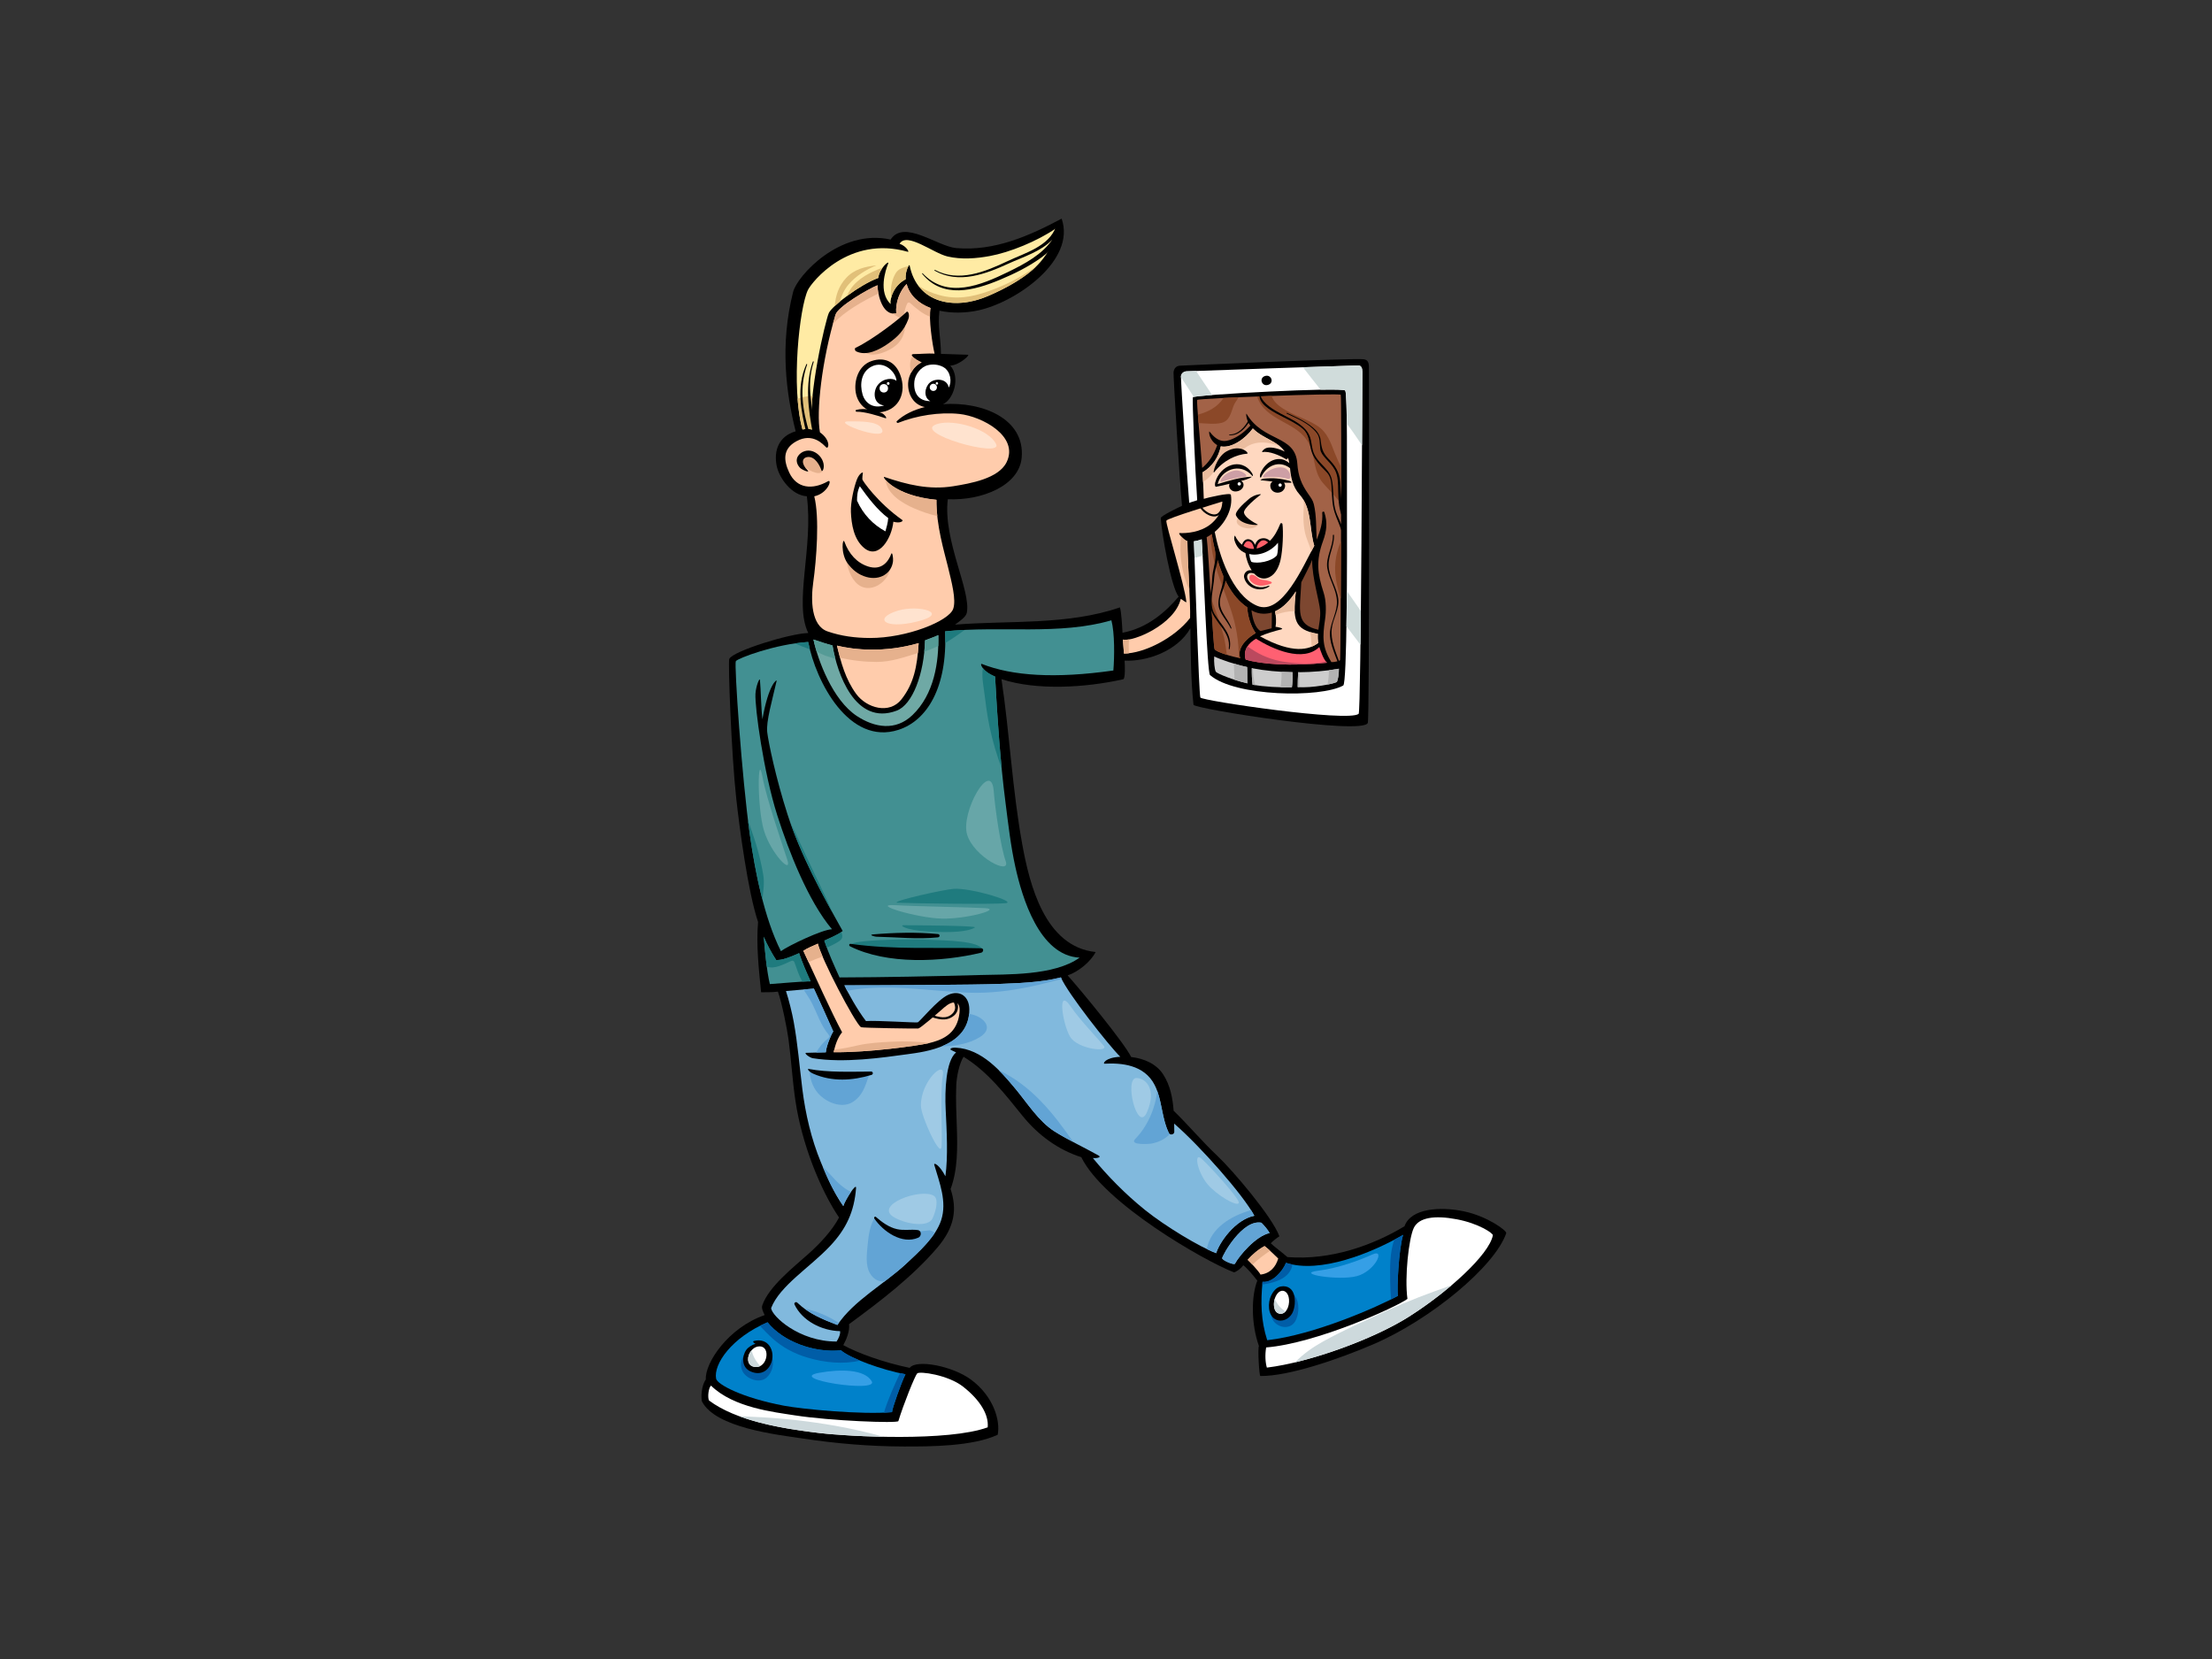 <?xml version="1.0" encoding="utf-8"?>
<!-- Generator: Adobe Illustrator 17.0.0, SVG Export Plug-In . SVG Version: 6.00 Build 0)  -->
<!DOCTYPE svg PUBLIC "-//W3C//DTD SVG 1.1//EN" "http://www.w3.org/Graphics/SVG/1.1/DTD/svg11.dtd">
<svg version="1.1" id="Layer_1" xmlns="http://www.w3.org/2000/svg" xmlns:xlink="http://www.w3.org/1999/xlink" x="0px" y="0px"
	 width="800px" height="600px" viewBox="0 0 800 600" enable-background="new 0 0 800 600" xml:space="preserve">
<rect x="0" y="0" width="800" height="600" fill="#333333" stroke="none"/>
<g>
	<path d="M529.386,438.08c-8.482-1.769-19.139-1.116-21.431,5.416c-11.396,6.86-26.595,12.37-42.339,11.146
		c-1.881-1.652-4.819-3.806-6.022-4.992c0.82-0.85,1.974-1.799,3.118-2.527c-2.58-7.069-17.002-23.982-22.504-29.158
		c-5.511-5.185-10.336-11.016-15.753-16.257c-0.336-4.628-1.229-9.22-3.809-13.19c-2.403-3.694-6.87-5.717-11.54-6.231
		c-2.539-5.217-18.545-24.604-22.984-29.521c4.202-1.422,8.433-5.155,10.144-8.445c-18.467-1.935-23.935-24.567-26.568-39.045
		c-3.591-19.744-4.527-39.854-7.499-59.645c12.711,4.16,30.383,3.101,44.033,0.03c0.824-0.186,0.59-5.645,0.491-6.733
		c8.04,0.369,19.046-3.395,23.787-11.686c0.112,8.792,0.208,19.42,1.138,27.639c0.164,1.455,61.173,11.122,63.031,6.575
		c0.677-1.659,0.413-126.683,0.413-128.519c0-1.836-0.383-2.814-1.942-3.01c-3.732-0.47-65.007,2.237-66.451,2.333
		c-1.445,0.097-2.177,1.162-2.275,2.466c-0.098,1.305,2.171,39.117,3.066,48.206c-1.264,0.59-7.739,3.666-7.689,4.449
		c0.325,5.407,3.733,24.969,6.478,28.408c-4.531,5.337-11.136,11.334-20.311,13.054c-0.106-2.317-0.418-7.719-0.936-9.169
		c-18.826,6.512-40.084,4.667-59.619,6.235c1.388-1.072,3.902-2.681,4.233-4.233c1.687-7.905-8.692-26.337-6.851-41.121
		c12.299,0.556,25.794-4.916,26.71-15.013c1.284-14.15-14.301-20.377-28.474-19.367c3.708-1.548,6.507-9.581,2.641-13.97
		c3.073,0.024,7.308-3.874,6.395-3.901c-3.957-0.119-5.68-0.217-9.757-0.319c-0.074-6.146-1.224-9.618-0.544-15.617
		c4.418,0.977,9.432,0.872,13.995-0.101c13.473-2.871,35.516-17.964,30.189-33.19c-11.641,6.215-24.315,11.845-38.123,10.647
		c-6.805-0.591-18.861-10.513-23.728-3.085c-18.391-4.071-33.814,13.25-35.25,18.917c-4.853,19.156-2.556,36.636,0.914,50.438
		c-6.152,1.762-7.973,7.059-6.853,12.524c0.909,4.423,5.426,10.643,10.892,10.963c2.447,18.53-4.819,38.665,0.527,49.466
		c-6.769,0.147-27.395,6.587-28.58,9.366c-0.48,1.121,0.754,34.417,2.524,50.475c1.134,10.285,4.235,33.882,7.891,44.65
		c-0.715,8.333,0.275,17.156,1.103,25.428c1.098-0.004,4.015,0.058,6.078-0.23c1.485,4.207,3.323,13.492,3.833,17.274
		c0.988,7.33,1.398,14.721,2.477,22.041c2.288,15.578,8.9,32.144,15.797,42.38c-2.506,4.756-6.922,9.441-10.944,13.04
		c-5.655,5.058-14.44,11.923-16.805,18.69c-0.394,1.133,0.316,2.386,0.85,3.56c-13.236,4.578-21.666,17.364-21.28,23.276
		c-1.691,2.428-1.726,6.354-1.439,7.88c4.86,9.681,27.413,12.111,36.403,13.473c12.106,1.835,24.355,2.861,36.621,2.9
		c9.7,0.029,24.984-0.051,33.97-4.25c1.037-5.117-1.532-14.008-9.771-20.024c-6.647-4.854-19.636-7.364-22.062-4.163
		c-9.355-1.942-18.839-5.355-24.009-8.228c1.149-2.064,2.394-5.118,2.081-7.577c11.262-8.263,23.071-17.279,31.924-27.674
		c6.455-7.58,7.147-14.106,4.798-21.208c2.619-6.896,2.512-15.139,2.264-22.308c-0.177-5.086-0.423-10.16-0.207-15.249
		c0.137-3.134,1.093-7.807,2.635-10.283c8.829,5.451,14.994,13.547,21.412,21.471c5.614,6.927,12.865,12.202,21.171,14.856
		c8.176,16.639,44.361,37.439,55.15,41.623c0.407,0.159,2.452-1.157,3.438-2.554c1.469,1.127,3.353,3.393,5.074,5.582
		c-2.214,5.568-2.253,15.671,0.574,23.622c-0.475,1.029,0.117,10.86,0.518,10.865c10.216,0.118,28.198-6.042,40.797-11.448
		c20.761-8.906,44.005-28.18,48.138-40.208C545.059,445.1,537.869,439.846,529.386,438.08z"/>
	<path fill="#FFFFFF" d="M427.107,136.226c0-0.891,0.723-1.839,1.961-1.934c1.237-0.096,61.174-2.128,62.205-2.128
		c1.032,0,1.445,0.966,1.445,2.321c0,1.354-0.45,122.93-1.343,123.684c-3.681,3.112-56.736-4.738-57.253-5.899
		c-0.516-1.16-2.023-48.475-2.326-56.509c0.945-0.108,1.898-0.358,2.819-0.696c0.641,8.659,1.938,48.143,3.01,49.08
		c8.978,7.833,40.027,8.316,48.178,3.773c1.387-0.773,1.409-45.994,1.341-64.304c-0.05-13.661,0.21-41.005-0.617-42.36
		c-0.828-1.354-54.778,1.546-55.087,2.417c-0.311,0.872,0.721,25.145,1.546,37.231c-0.617,0.29-2.269,0.678-2.89,0.98
		C429.275,172.006,427.107,139.127,427.107,136.226z"/>
	<path fill="#D0DCDB" d="M474.748,137.326c0.953,1.206,1.915,2.409,2.873,3.613c5.17-0.095,8.7-0.024,8.907,0.315
		c0.336,0.551,0.492,5.425,0.563,11.93c0.791,1.075,1.587,2.146,2.349,3.24c1.073,1.534,2.121,3.084,3.159,4.641
		c0.079-15.227,0.118-26.18,0.118-26.58c0-1.355-0.413-2.321-1.445-2.321c-0.388,0-9.191,0.29-20.052,0.655
		C472.399,134.321,473.565,135.83,474.748,137.326z"/>
	<path fill="#D0DCDB" d="M432.555,134.154c-2.053,0.075-3.318,0.124-3.487,0.137c-1.239,0.095-1.961,1.044-1.961,1.934
		c0,0.053,0.003,0.135,0.005,0.207c1.573,2.356,3.113,4.732,4.634,7.122c0.813-0.186,3.244-0.429,6.653-0.694
		C436.454,139.957,434.505,137.054,432.555,134.154z"/>
	<path fill="#D0DCDB" d="M487.104,213.716c-0.033,4.39-0.077,8.748-0.142,12.806c1.322,1.731,2.646,3.462,3.963,5.196
		c0.374,0.492,0.74,0.993,1.111,1.486c0.047-3.812,0.093-7.921,0.137-12.217C490.49,218.557,488.805,216.131,487.104,213.716z"/>
	<path fill="#D0DCDB" d="M434.95,200.931c-0.125-2.506-0.237-4.547-0.335-5.866c-0.921,0.338-1.874,0.588-2.819,0.696
		c0.047,1.209,0.12,3.32,0.211,6.019C433.001,201.54,433.981,201.253,434.95,200.931z"/>
	<path fill="#FFD8C0" d="M445.161,178.921c-0.153-0.896-8.768,1.129-9.798,1.497c-0.095-3.01-0.252-6.546-0.451-9.583
		c3.575-2.072,5.822-5.54,6.6-9.395c3.894,0.776,8.855-2.751,11.592-6.485c3.504,3.64,8.902,4.434,11.545,8.367
		c-1.881-0.985-4.757-1.803-6.453-1.351c-1.196,0.321-2.149,1.653-1.562,1.536c2.274-0.458,6.281,1.167,8.492,2.595
		c0.306,0.197,0.644-0.286,0.656-0.597c0.235,0.613,0.426,1.269,0.522,2.005c-3.686-3.312-8.683-0.73-10.429,3.65
		c-0.464,1.168-0.028,1.931,0.221,1.398c2.004-4.307,6.654-6.216,10.461-3.231c0.293,3.276,0.98,6.76,3.427,9.484
		c4.612,5.126,3.436,12.375,5.336,18.58c-3.96,7.109-11.69,25.53-20.686,21.698c-9.271-3.952-13.773-18.856-15.324-26.722
		C443.208,189.086,446.02,183.901,445.161,178.921z"/>
	<path fill="#EBBD9F" d="M471.372,180.693c0.142,0.753,0.226,1.528,0.169,2.354c-0.223,3.209-0.276,6.397,0.428,9.566
		c0.518,2.327,1.631,4.493,2.283,6.773c0.38-0.728,0.74-1.404,1.068-1.995C473.642,191.91,474.354,185.618,471.372,180.693z"/>
	<path fill="#EBBD9F" d="M448.072,187.042c-0.484,0.457-0.831,0.984-0.8,1.583c0.052,1.003,1.123,1.702,1.98,2.019
		c1.895,0.7,4.405,0.773,5.781-0.794c-2.319-0.847-5.156-1.093-6.953-2.798C448.077,187.049,448.077,187.044,448.072,187.042z"/>
	<path fill="#EBBD9F" d="M439.159,170.412c0.825-1.229,1.448-2.845,2.477-3.91c2.406-2.494,5.959-2.551,8.686-4.535
		c3.738-2.719,8.241-2.238,12.488-0.602c-2.851-2.369-6.881-3.477-9.707-6.411c-2.737,3.734-7.698,7.26-11.592,6.485
		c-0.778,3.854-3.025,7.323-6.6,9.395c0.073,1.109,0.137,2.29,0.197,3.482C436.629,173.306,437.967,172.187,439.159,170.412z"/>
	<path fill="#A26247" d="M484.68,238.745c-0.207,0.29-2.125,0.784-3.16,0.718c-3.353-5.387-3.228-9.146-2.3-15.354
		c0.451-3.002,0.443-6.829-0.499-9.733c-2.258-6.951-2.815-11.601-0.265-18.607c1.355-3.722,1.72-6.785,0.507-10.506
		c-0.136-0.412-0.792-0.241-0.759,0.164c0.279,3.554-0.768,6.647-2.004,9.761c-0.275-4.28-0.019-8.563-1.032-12.823
		c-0.338-1.418-1.112-2.423-1.938-3.606c-2.566-3.662-3.714-6.533-4.038-11.103c-0.745-10.469-12.171-7.64-18.361-17.988
		c-0.262-0.439-0.207,2.322,1.382,4.259c-2.103,2.22-3.922,3.69-6.376,4.78c-2.95,1.308-5.32,1.308-8.424-2.634
		c-0.23-0.294-0.407,2.879,2.802,4.928c-1.246,3.561-3.105,6.364-5.431,8.226c-0.593-8.413-2.11-24.009-1.799-24.589
		c0.309-0.581,51.531-2.557,51.917-1.859C485.289,143.477,484.886,238.457,484.68,238.745z"/>
	<path fill="#CDCDCD" d="M483.53,246.558c-0.353,0.647-9.385,2.423-14.206,1.922c-0.025-1.433,0.076-3.463,0.177-5.355
		c5.147-0.03,10.177-0.469,14.727-1.27C484.256,243.759,483.885,245.911,483.53,246.558z"/>
	<path fill="#CDCDCD" d="M452.725,241.653c4.778,0.925,9.792,1.377,14.74,1.455c0.079,2.2-0.025,4.229-0.229,5.45
		c-4.666,0.127-9.921-0.177-14.238-0.931C452.776,245.759,452.689,243.856,452.725,241.653z"/>
	<path fill="#FF6072" d="M450.521,238.54c-1.135-3.578,1.239-6.092,3.716-7.542c6.216,3.897,17.081,8.643,22.905,3.012
		c0.649,1.778,1.395,4.291,2.782,5.69C466.616,241.054,455.99,240.182,450.521,238.54z"/>
	<path fill="#BB495E" d="M464.414,239.347c-4.296-0.643-8.353-2.24-11.949-4.698c-0.38-0.261-0.841-0.548-1.322-0.857
		c-0.843,1.291-1.216,2.871-0.622,4.748c5.469,1.642,16.095,2.514,29.402,1.16c-0.136-0.135-0.259-0.29-0.383-0.447
		C474.606,240.354,469.22,240.065,464.414,239.347z"/>
	<path fill="#CDCDCD" d="M451.141,247.145c-4.606-1.026-11.037-3.483-11.452-4.256c-0.412-0.771-0.721-3.577-0.548-5.476
		c2.302,1.124,7.482,2.905,11.897,3.832C451.141,243.372,451.039,245.5,451.141,247.145z"/>
	<path fill="#B3B3B3" d="M480.679,242.392c-0.087,1.758-0.215,3.506-0.582,5.2c1.92-0.384,3.301-0.79,3.433-1.034
		c0.355-0.647,0.726-2.799,0.698-4.703C483.074,242.058,481.889,242.236,480.679,242.392z"/>
	<path fill="#B3B3B3" d="M469.931,243.113c-0.143,0.001-0.287,0.01-0.431,0.012c-0.101,1.892-0.202,3.922-0.177,5.355
		c0.194,0.021,0.402,0.031,0.607,0.043V243.113z"/>
	<path fill="#B3B3B3" d="M454.011,247.735c-0.658-1.859-0.776-3.985-0.928-6.022c-0.118-0.023-0.238-0.037-0.358-0.06
		c-0.036,2.203,0.051,4.106,0.273,5.974c0.33,0.058,0.675,0.108,1.018,0.16C454.013,247.77,454.013,247.752,454.011,247.735z"/>
	<path fill="#B3B3B3" d="M467.465,243.108c-1.308-0.021-2.619-0.078-3.929-0.152c-0.027,1.875-0.126,3.743-0.393,5.593
		c1.387,0.034,2.764,0.045,4.093,0.009C467.44,247.337,467.544,245.308,467.465,243.108z"/>
	<path fill="#B3B3B3" d="M446.484,245.844c1.57,0.51,3.205,0.977,4.658,1.301c-0.103-1.645,0-3.773-0.103-5.9
		c-1.559-0.327-3.211-0.764-4.801-1.238C446.304,241.953,446.384,243.899,446.484,245.844z"/>
	<path fill="#7D4730" d="M455.919,228.23c-1.788-0.907-2.922-4.097-3.305-7.506c2.962,1.763,5.852,1.26,7.37,0.805
		c-0.049,1.732,0.028,3.955-0.076,5.697C458.737,227.533,456.779,227.979,455.919,228.23z"/>
	<path fill="#FFD8C0" d="M461.316,226.74c0.328-1.831,0.175-3.848-0.172-5.637c3.01-1.314,5.497-4.055,7.513-7.226
		c-1.116,10.256-0.704,13.834,7.962,15.38c-0.104,0.967,0,2.707,0.103,3.288c-3.198,2.417-9.077,4.158-21.043-2.419
		c2.408-1.057,5.234-1.876,7.799-2.53C464.549,227.323,461.905,226.654,461.316,226.74z"/>
	<path fill="#EBBD9F" d="M468.238,221.005c-0.074-1.925,0.109-4.258,0.42-7.128c-2.017,3.171-4.503,5.912-7.513,7.226
		c0.08,0.414,0.147,0.841,0.203,1.274C463.516,221.484,465.861,221.064,468.238,221.005z"/>
	<path fill="#EBBD9F" d="M473.902,228.62c0.1,0.723,0.202,1.386,0.229,1.841c0.068,1.141,0.148,2.278,0.254,3.412
		c0.909-0.373,1.682-0.834,2.337-1.328c-0.103-0.581-0.207-2.321-0.103-3.288C475.603,229.076,474.703,228.866,473.902,228.62z"/>
	<path fill="#7D4730" d="M477.449,220.891c0.172,2.273-0.328,4.571-0.642,6.875c-8.337-1.894-6.687-6.632-6.171-17.173
		c1.038-2.154,3.236-6.212,3.921-8.123C474.52,209.032,477.165,217.209,477.449,220.891z"/>
	<path fill="#A26247" d="M451.095,219.664c0.112,2.703,1.04,6.471,3.037,9.303c-5.3,3.163-6.499,6.769-5.571,9.091
		c-2.94-0.548-8.769-2.229-9.284-3.293c-0.514-1.063-2.054-33.778-2.87-40.487c0.656-0.338,1.262-0.719,1.833-1.114
		C441.236,211.271,447.427,217.171,451.095,219.664z"/>
	<path fill="#8B4828" d="M482.784,163.968c-1.59-3.966-2.695-7.69-6.537-10.084c-1.53-0.952-3.072-1.734-4.721-2.45
		c-3.211-1.393-10.592-4.221-11.586-8.241c-1.773,0.064-3.555,0.133-5.309,0.202c3.037,9.154,14.625,8.907,18.763,17.045
		c2.37,4.659,1.527,10.094,5.084,14.263c2.215,2.595,4.741,4.816,6.56,7.67c0.013-4.615,0.021-9.12,0.024-13.343
		C484.248,167.368,483.474,165.69,482.784,163.968z"/>
	<path fill="#8B4828" d="M483.494,211.274c0.371,1.717,0.839,3.476,1.409,5.234c0.035-6.329,0.069-13.509,0.095-20.844
		c-0.003,0.01-0.008,0.017-0.011,0.027C482.77,200.832,482.306,205.784,483.494,211.274z"/>
	<path fill="#8B4828" d="M442.53,143.937c-2.233,3.291-5.566,5.073-9.306,6.019c0.071,0.939,0.153,1.964,0.241,3.049
		c2.715,0.101,5.671,0.565,8.28-0.063c2.947-0.708,3.424-3.581,4.336-6.037c0.514-1.388,1.352-2.117,1.813-3.223
		C445.988,143.767,444.186,143.852,442.53,143.937z"/>
	<path fill="#8B4828" d="M441.351,225.755c-0.132-0.414-0.271-0.824-0.393-1.24c-0.065-0.076-0.115-0.167-0.148-0.275
		c-0.843-2.756-1.979-5.417-2.887-8.145c0.565,9.356,1.093,18.13,1.355,18.67c0.289,0.597,2.244,1.386,4.426,2.06
		c-0.249-2.098-0.585-4.215-1-6.32C442.271,228.917,441.81,227.336,441.351,225.755z"/>
	<path fill="#8B4828" d="M454.133,228.967c-1.997-2.832-2.925-6.6-3.037-9.303c-3.668-2.494-9.86-8.393-12.854-26.501
		c-0.114,0.08-0.238,0.154-0.354,0.232c-0.028,9.8,4.259,17.982,7.34,27.297c1.898,5.731,2.829,11.457,2.812,17.261
		c0.181,0.037,0.357,0.073,0.522,0.104C447.634,235.736,448.833,232.13,454.133,228.967z"/>
	<path fill="#FFCCAC" d="M427.042,216.583c0.365,0.132,2.064,1.542,2.027,1.158c-0.618-6.283-7.654-28.523-7.231-29.443
		c0.423-0.92,18.642-6.399,20.054-6.851c1.414-0.45-0.134,4.966-3.951,8.059c-3.817,3.093-8.769,3.384-11.347,3.287
		c-0.77-0.029,1.786,2.738,2.848,2.921c0.039,7.424,1.174,22.798,0.973,27.791c-5.576,7.195-16.512,12.803-23.916,12.87
		c-0.148-1.685-0.287-3.369-0.396-5.055C409.798,232.209,424.84,225.865,427.042,216.583z"/>
	<path fill="#FFFFFF" d="M343.135,140.162c-0.655-3.403-4.998-3.403-6.846-1.785c-1.844,1.616-2.438,5.354,0.178,6.694
		c-3.511,0.056-6.265-2.159-5.772-7.141c0.237-2.4,2.253-5.212,4.882-5.858c1.576-0.387,3.746-0.372,5.652,0.725
		C343.848,134.303,344.325,138.153,343.135,140.162z"/>
	<path fill="#FFEBA4" d="M292.215,104.837c1.34-2.724,14.686-19.874,36.143-13.768c0.582,0.165-0.511-2.036-3.012-2.912
		c2.63-4.392,12.127,3.396,17.379,4.606c5.019,1.155,10.275,0.753,15.284-0.172c7.086-1.306,16.964-5.234,24.118-10.142
		c-0.385,4.429-2.919,8.895-5.876,12.331c-4.552,5.292-12.435,9.513-19.001,12.313c-12.307,5.249-25.556,2.483-28.269-11.108
		c-0.121-0.603-1.646,1.907-1.437,5.015c-4.165,2.161-5.699,6.59-5.443,8.985c-4.47-4.311-1.874-12.22-0.895-14.606
		c0.639-1.557-3.194,1.676-3.575,5.147c-6.642,2.395-16.732,10.177-17.88,12.69c-1.15,2.515-7.791,30.41-5.992,42.124
		c-1.21-0.235-2.382-0.219-3.531-0.028c0-0.001,0-0.001,0-0.003C285.957,140.038,289.147,111.062,292.215,104.837z"/>
	<path fill="#E1C079" d="M328.588,96.219c-1.78,0.544-3.642,0.831-4.708,2.682c-1.231,2.138-1.726,4.583-1.696,7.045
		c0.008,0.623,0.036,1.263,0.079,1.909c0.522-2.354,2.165-5.239,5.281-6.855C327.396,98.804,328.11,96.929,328.588,96.219z"/>
	<path fill="#E1C079" d="M307.636,104.534c-0.57,0.85-1.04,1.727-1.444,2.622c3.58-2.667,7.974-5.38,11.437-6.629
		c0.152-1.381,0.85-2.719,1.595-3.738C314.853,98.366,310.173,100.74,307.636,104.534z"/>
	<path fill="#E1C079" d="M357.543,105.315c-6.059,2.129-11.657,3.146-17.977,1.366c-2.657-0.749-5.365-1.835-7.528-3.521
		c5.249,7.199,15.511,8.072,25.212,3.933c5.934-2.531,12.935-6.225,17.589-10.818C369.584,100.087,363.747,103.136,357.543,105.315z
		"/>
	<path fill="#E1C079" d="M306.019,100.523c-2.704,2.917-3.842,6.446-4.121,10.182c0.533-0.503,1.136-1.037,1.808-1.596
		c0.667-2.292,1.673-4.461,3.255-6.3c2.681-3.117,6.251-5.272,10.041-6.85C312.944,96.411,308.999,97.305,306.019,100.523z"/>
	<path fill="#E1C079" d="M293.873,143.15c-0.368,0.024-0.735,0.039-1.103,0.079c-1.524,0.164-2.941,0.512-4.315,0.942
		c0.308,4.093,0.872,7.923,1.772,11.14c0,0.002,0,0.002,0,0.003c1.149-0.191,2.321-0.207,3.531,0.028
		C293.273,152.184,293.404,147.846,293.873,143.15z"/>
	<path fill="#FFCCAC" d="M285.429,170.898c-2.049-4.388-2.417-8.555,2.594-11.311c5.969-3.283,9.721,1.213,10.769,2.19
		c0.909,0.851,1.818-2.554-2.239-5.406c-1.401-7.355,0.641-25.913,5.623-42.555c0.88-2.945,11.887-9.353,15.199-10.655
		c-0.123,1.547,1.149,11.254,6.767,10.176c-0.349-3.776,1.193-8.018,3.752-10.632c1.169,4.284,4.446,7.093,8.643,8.69
		c0,0.005-0.002,0.008-0.003,0.012c-0.73,3.691,0.696,13.376,1.475,16.487c-2.457-0.148-5.437,0.168-7.48,0.168
		c-2.042,0,0.429,1.997,2.786,3.006c-2.857,1.284-4.762,4.554-4.88,7.531c-0.163,4.049,1.964,7.81,6.038,8.614
		c-4.038,1.024-7.605,2.726-10.12,5.102c-0.303,0.287,0.12,0.762,0.486,0.615c6.641-2.646,14.957-3.967,22.092-3.224
		c8.203,0.854,21.71,8.079,17.117,17.463c-2.906,5.942-13.186,7.694-19.235,8.675c-8.793,1.425-16.781-0.565-25.016-3.364
		c-0.986-0.335,3.383,6.807,18.88,8.285c-0.118,9.235,2.93,19.159,4.108,24.017c1.412,5.82,3.1,12.146,1.95,15.426
		c-1.538,4.397-16.755,10.584-30.145,10.526c-5.303-0.023-10.297-0.657-15.281-2.372c-5.958-2.049-6.097-11.311-5.188-17.757
		c1.15-8.164,2.334-23.298,0.369-31.108c4.95-1.06,6.587-6.367,4.95-5.437C293.862,177.222,288.154,176.737,285.429,170.898z"/>
	<path fill="#6FA9A5" d="M324.309,257.012c5.699-2.15,9.891-13.186,10.251-25.425c1.24-0.5,3.612-1.301,4.79-1.893
		c0.257,9.727-1.478,21.404-9.363,28.944c-6.109,5.841-13.681,4.523-20.055,0.346c-8.836-5.795-14.164-20.301-15.74-27.693
		c2.521,0.886,5.776,1.87,6.939,2.17c-0.008,0.031-0.028,0.056-0.024,0.093C302.679,243.125,309.137,262.736,324.309,257.012z"/>
	<path fill="#559B96" d="M298.45,237.125c1.213,0.412,2.442,0.787,3.676,1.15c-0.45-1.713-0.79-3.327-1.019-4.721
		c-0.005-0.037,0.016-0.062,0.024-0.093c-1.163-0.3-4.418-1.284-6.939-2.17c0.27,1.263,0.66,2.747,1.147,4.347
		C296.347,236.181,297.395,236.665,298.45,237.125z"/>
	<path fill="#559B96" d="M339.334,233.617c0.044-1.332,0.047-2.645,0.016-3.923c-1.179,0.592-3.55,1.392-4.79,1.893
		c-0.041,1.396-0.139,2.772-0.275,4.125C336,235.095,337.687,234.399,339.334,233.617z"/>
	<path fill="#FFCCAC" d="M302.705,233.507c6.196,1.502,17.19,2.662,29.543-0.918c-0.527,8.606-1.789,14.667-6.204,20.315
		c-4.348,5.565-12.63,3.2-16.4-1.953C305.793,245.687,304.116,239.532,302.705,233.507z"/>
	<path fill="#429092" d="M271.169,301.657c-2.886-20.504-5.677-61.497-5.047-62.532c0.629-1.037,14.348-6.208,26.176-6.949
		c2.782,14.43,14.823,37.548,32.641,31.783c10.235-3.311,17.752-15.138,16.876-35.625c20.341-2.069,41.239,1.494,60.134-3.993
		c1.228,4.614,1.123,13.221,0.712,18.153c-21.045,2.999-36.557,1.971-47.58-2.375c-0.778-0.308,0.024,2.665,4.806,4.563
		c0.787,14.734,1.86,30.826,3.773,45.627c1.008,7.816,1.857,15.57,3.575,23.294c2.393,10.772,8.563,32.021,23.22,32.744
		c-9.202,6.616-26.327,6.004-36.636,6.296c-16.54,0.466-33.643,0.803-50.188,0.864c-1.96-4.352-4.025-8.799-5.5-13.319
		c1.769-0.828,5.273-2.255,6.627-3.5c-7.588-13.53-15.194-27.411-19.943-42.146c-4.186-12.992-6.865-25.854-7.338-29.696
		c-0.472-3.843,1.822-11.663,3.4-18.59c0.156-0.692-2.927,1.147-5.134,13.86c-0.461-3.277-0.568-10.859-0.895-14.165
		c-0.107-1.094-1.47,2.189-1.63,4.998c-0.267,4.724,2.919,28.306,7.886,43.904c4.167,13.078,11.196,31.043,19.792,41.226
		c-3.507,0.068-15.904,6.011-18.471,7.931C276.372,331.961,273.062,315.109,271.169,301.657z"/>
	<path fill="#FFCCAC" d="M311.364,371.495c0.366,0.28,20.445,0.555,20.737,0.484c0.944-0.225,6.655-5.236,8.413-6.772
		c1.227-1.072,2.851-2.667,4.672-2.658c2.535,0.011,1.871,3.862,1.606,5.19c-1.235,6.181-5.891,8.468-11.34,9.637
		c-3.717,0.798-20.993,3.307-33.953,3.171c0.478-2.186,1.317-5.153,3.058-7.214c-3.719-6.85-10.111-21.082-14.022-29.465
		c1.434-0.997,3.706-1.858,5.268-2.588C297.008,346.71,309.096,369.755,311.364,371.495z"/>
	<path fill="#429092" d="M278.422,355.909c-1.19-5.068-1.747-11.993-2.207-17.147c1.029,2.575,3.01,6.196,4.503,8.435
		c2.121,0.136,5.117-1.046,8.29-2.478c1.144,3.432,2.616,6.827,4.164,10.191C290.564,354.875,282.292,355.646,278.422,355.909z"/>
	<path fill="#1F7B7E" d="M292.904,234.836c-0.232-0.909-0.442-1.803-0.607-2.659c-1.578,0.099-3.19,0.299-4.801,0.535
		C289.266,233.495,291.082,234.171,292.904,234.836z"/>
	<path fill="#1F7B7E" d="M357.925,263.025c1.084,5.095,2.551,10.052,4.345,14.883c-1.086-11.116-1.811-22.527-2.384-33.226
		c-2.305-0.914-3.678-2.077-4.404-3.004c-0.551,2.696,0.21,6.475,0.465,8.522C356.483,254.485,357.027,258.8,357.925,263.025z"/>
	<path fill="#1F7B7E" d="M304.23,337.104c-1.583,1.134-4.523,2.347-6.1,3.084c0.278,0.85,0.593,1.693,0.907,2.538
		c1.437-0.623,2.838-1.322,4.178-2.146C304.968,339.505,304.839,338.457,304.23,337.104z"/>
	<path fill="#1F7B7E" d="M335.707,336.887c8.616,0.514,14.361,0.086,16.89-1.456c1.112-0.678-22.976-0.815-25.892-0.815
		C325.356,334.615,327.092,336.372,335.707,336.887z"/>
	<path fill="#1F7B7E" d="M276.061,316.534c-1.014-6.213-2.777-12.24-4.945-18.144c-0.188-0.51-0.383-1.015-0.574-1.523
		c0.207,1.686,0.417,3.298,0.626,4.79c1.032,7.332,2.49,15.672,4.577,23.697C276.004,322.418,276.539,319.466,276.061,316.534z"/>
	<path fill="#1F7B7E" d="M344.889,321.457c-3.473,0.249-21.715,4.269-20.573,5.016c6.649,0.279,35.092,0.653,39.385,0.178
		C367.995,326.177,351.131,321.006,344.889,321.457z"/>
	<path fill="#1F7B7E" d="M334.722,339.845c-8.444-0.257-26.021,0.043-27.135,1.843c13.44,6.33,33.29,3.611,47.67,1.629
		C354.007,340.408,343.167,340.103,334.722,339.845z"/>
	<path fill="#1F7B7E" d="M285.812,297.412c3.952,11.318,9.481,22.149,15.298,32.716c-0.702-1.662-1.406-3.321-2.169-4.95
		c-3.339-7.117-6.783-14.15-10.049-21.304C287.923,301.751,286.877,299.596,285.812,297.412z"/>
	<path fill="#1F7B7E" d="M341.865,232.554c2.428-1.454,4.748-3.072,7.046-4.729c-2.371,0.112-4.738,0.269-7.097,0.51
		C341.876,229.788,341.885,231.189,341.865,232.554z"/>
	<path fill="#1F7B7E" d="M286.15,347.543c0.494-0.211,0.982-0.048,1.169,0.476c0.858,2.396,1.616,4.826,2.854,7.002
		c1.262-0.076,2.321-0.121,2.998-0.112c-1.548-3.364-3.02-6.759-4.164-10.191c-3.173,1.432-6.169,2.614-8.29,2.478
		c-1.493-2.239-3.474-5.86-4.503-8.435c0.286,3.208,0.611,7.101,1.101,10.806C280.053,350.703,283.587,348.644,286.15,347.543z"/>
	<path fill="#FFFFFF" d="M331.709,496.719c0.819-0.88,11.125,0.503,16.572,4.76c6.142,4.801,9.386,10.146,8.93,14.737
		c-14.293,5.196-49.728,3.363-60.848,2.053c-13.763-1.62-30.076-4.399-39.943-11.762c-0.573-1.167-0.189-4.58,0.721-5.387
		c8.092,7.992,22.793,9.585,30.41,10.775c12.645,1.975,37.096,2.933,37.358,2.064C326.727,507.943,330.89,497.599,331.709,496.719z"
		/>
	<path fill="#0081CA" d="M327.474,497.035c-1.398,2.745-4.8,12.252-4.864,13.692c-11.054,0.973-32.49-1.091-39.082-2.334
		c-15.231-2.875-24.137-7.722-24.535-9.768c-1.027-5.272,5.666-14.925,18.598-20.403c5.557,6.955,16.762,11.135,26.554,10.129
		C307.328,491.205,318.969,495.463,327.474,497.035z"/>
	<path fill="#81B9DD" d="M414.183,437.664c-7.323-5.882-13.795-12.57-18.948-18.859c1.065,0.183,3.364-0.176,2.087-0.893
		c-4.861-2.738-11.322-5.777-15.997-8.762c-5.685-3.627-9.86-10.308-14.033-15.321c-5.164-6.197-12.168-14.476-21.6-14.918
		c-1.914-0.09-2.321,0.559-1.654,0.868c0.372,0.174,1.387,0.656,1.751,0.839c-3.736,3.052-4.096,13.919-3.78,20.491
		c0.382,7.988,0.907,17.042-0.096,24.313c-2.157-4.217-4.314-5.134-4.023-4.143c1.884,6.43,4.67,13.336,2.501,20.005
		c-1.964,6.035-7.981,11.362-12.616,15.708c-7.824,7.335-18.989,13.328-24.924,22.209c-5.339-2.046-10.265-4.027-14.508-8.08
		c-0.507-0.483-1.273,0.076-0.997,0.667c2.744,5.848,9.762,9.498,16.471,9.638c0.211,1.018-0.555,2.722-1.256,3.761
		c-13.572,0.039-23.44-9.21-23.68-12.096c3.116-8.068,14.063-14.737,21.314-22.435c5.887-6.248,8.758-12.482,9.412-20.982
		c0.167-2.185-3.946,4.337-4.621,6.526c-3.736-5.477-5.871-10.443-8.085-15.798c-3.495-8.467-5.598-17.525-6.725-26.52
		c-1.016-8.141-1.658-16.307-3.135-24.393c-0.568-3.103-1.68-7.668-2.785-11.067c3.795-0.368,7.095-0.591,10.092-0.887
		c1.22,2.608,5.314,11.644,7.01,15.508c-1.089,1.721-2.562,5.675-2.682,7.542c-2.05,0.035-4.981,0.101-7.075,0.185
		c-1.067,0.043,1.243,1.766,2.332,1.942c11.348,1.837,25.169-0.194,34.35-1.451c6.235-0.854,22.4-2.703,22.282-16.245
		c-0.039-4.658-3.411-7.094-7.633-5.222c-3.886,1.725-10.314,9.769-11.035,9.961c-0.724,0.193-15.101-0.771-18.71-0.467
		c-3.163-4.078-6.701-10.587-7.799-12.936c10.88,0,48.37-0.131,56.367-0.512c5.491-0.259,14.453-0.391,21.928-2.346
		c2.373,5.638,17.372,24.689,21.483,28.705c-5.544,0.273-6.395,2.541-5.685,2.503c5.888-0.313,14.314,0.253,18.121,7.71
		c2.748,5.388,2.434,11.874,5.144,17.375c0.431,0.876,1.96,0.537,1.949-0.421c-0.013-0.991-0.025-1.993-0.044-3.002
		c9.198,7.954,25.016,25.761,28.995,33.335c-7.043,1.405-12.744,9.869-13.793,13.53C433.888,451.02,421.334,443.411,414.183,437.664
		z"/>
	<path fill="#81B9DD" d="M446.621,457.059c-0.286,0.537-4.596-1.194-4.596-2.035c0-0.838,7.244-14.143,14.175-12.81
		c1.041,1.03,2.299,2.514,2.977,3.731C454.155,447.007,448.154,454.187,446.621,457.059z"/>
	<path fill="#62A4D5" d="M293.658,362.831c1.945,3.84,3.22,8.022,6.018,11.371c0.257,0.306,0.357,0.831,0,1.126
		c-1.876,1.555-3.392,3.319-4.497,5.33c1.242-0.03,2.479-0.056,3.496-0.073c0.12-1.867,1.594-5.821,2.682-7.542
		c-1.696-3.864-5.791-12.9-7.01-15.508c-1.194,0.117-2.454,0.224-3.754,0.333C291.647,359.509,292.786,361.112,293.658,362.831z"/>
	<path fill="#62A4D5" d="M354.544,374.975c4.972-3.192,1.264-7.05-2.968-8.082c-0.363-0.088-0.727-0.155-1.092-0.231
		c-0.606,6.311-5.025,9.793-9.964,11.792C345.517,378.283,350.527,377.554,354.544,374.975z"/>
	<path fill="#62A4D5" d="M307.754,431.088c-2.624-1.345-4.778-3.272-6.974-5.767c-1.018-1.156-2.124-2.263-3.236-3.375
		c1.997,4.774,4.067,9.307,7.441,14.253C305.337,435.056,306.626,432.737,307.754,431.088z"/>
	<path fill="#62A4D5" d="M303.4,478.45c-3.823-2.439-7.982-4.293-12.452-5.168c3.611,2.659,7.622,4.278,11.903,5.918
		C303.023,478.945,303.221,478.703,303.4,478.45z"/>
	<path fill="#62A4D5" d="M336.286,444.955c-7.301,0.9-14.964,1.097-19.617-4.953c-2.029,2.76-2.558,6.852-2.857,10.096
		c-0.3,3.259-0.906,7.499,0.843,10.45c1.324,2.233,3.186,3.014,5.199,2.956c2.791-2.127,5.516-4.257,7.922-6.514
		c3.38-3.168,7.487-6.859,10.229-10.966C337.726,445.519,337.185,445.143,336.286,444.955z"/>
	<path fill="#62A4D5" d="M349.402,358.98c11.882,0.559,23.266-1.782,34.524-4.955c-0.091-0.187-0.173-0.365-0.243-0.53
		c-7.475,1.956-16.437,2.087-21.928,2.346c-7.996,0.381-45.486,0.512-56.367,0.512c0.23,0.495,0.574,1.183,0.997,1.986
		C320.35,355.677,335.328,358.319,349.402,358.98z"/>
	<path fill="#62A4D5" d="M361.267,387.085c2.244,2.226,4.244,4.608,6.026,6.745c4.173,5.013,8.348,11.695,14.033,15.321
		c2.029,1.296,4.399,2.602,6.826,3.888C380.928,402.507,372.862,392.542,361.267,387.085z"/>
	<path fill="#62A4D5" d="M436.438,451.734c1.273,0.616,2.438,1.136,3.414,1.496c1.049-3.661,6.75-12.125,13.793-13.53
		c-0.319-0.61-0.743-1.306-1.205-2.038C445.103,439.782,437.894,444.149,436.438,451.734z"/>
	<path fill="#62A4D5" d="M410.579,411.91c-2.4,2.451,5.478,1.76,5.713,1.716c2.433-0.447,4.77-1.433,6.542-3.224
		c0.087-0.087,0.159-0.179,0.243-0.268c-0.133-0.083-0.252-0.188-0.331-0.346c-2.359-4.791-2.428-10.327-4.222-15.236
		C417.823,400.991,414.907,407.487,410.579,411.91z"/>
	<path fill="#62A4D5" d="M308.61,398.423c3.345-2.241,4.208-5.405,5.497-8.944c0.147-0.405,0.794-1.421,1.363-2.191
		c-7.521,0.521-15.456,3.101-22.662,0.241c0.199,3.229,1.453,6.452,3.829,8.675C299.622,398.993,304.801,400.977,308.61,398.423z"/>
	<path fill="#62A4D5" d="M446.621,457.059c-0.286,0.537-4.596-1.194-4.596-2.035c0-0.838,7.244-14.143,14.175-12.81
		c1.041,1.03,2.299,2.514,2.977,3.731C454.155,447.007,448.154,454.187,446.621,457.059z"/>
	<path fill="#FFCCAC" d="M455.875,460.973c-0.47-1.048-3.834-4.641-4.634-5.337c1.756-1.983,3.757-3.709,6.108-4.97
		c1.352,0.973,3.403,3.047,4.937,4.49C461.4,458.236,459.305,460.584,455.875,460.973z"/>
	<path fill="#E6B18D" d="M408.339,231.255c-0.928,0.159-1.707,0.192-2.236,0.065c0.109,1.686,0.248,3.37,0.396,5.055
		c0.573-0.005,1.168-0.048,1.778-0.121C408.173,234.579,408.186,232.908,408.339,231.255z"/>
	<path fill="#E6B18D" d="M429.442,195.715c-0.576-0.099-1.59-0.958-2.277-1.72c-0.768,6.497,0.207,13.427,2.992,19.406
		C429.869,207.249,429.465,200.099,429.442,195.715z"/>
	<path fill="#E6B18D" d="M322.838,113.369c1.109,0.865,2.417,1.549,3.828,2.065c0.298-1.981,0.571-3.868,1.475-5.709
		c0.197-0.396,0.737-0.397,1.03-0.132c2.296,2.072,4.576,3.971,7.168,4.928c-0.016-1.23,0.038-2.316,0.194-3.114
		c0.002-0.004,0.003-0.007,0.003-0.012c-4.197-1.598-7.474-4.407-8.643-8.69c-2.559,2.614-4.101,6.855-3.752,10.632
		C323.674,113.427,323.248,113.417,322.838,113.369z"/>
	<path fill="#E6B18D" d="M322.938,125.726c3.471-2.297,4.337-5.2,4.509-8.825c-0.027,0.013-0.057,0.021-0.088,0.029
		c-4.609,4.053-9.85,7.283-15.423,9.846C314.744,129.707,320.041,127.643,322.938,125.726z"/>
	<path fill="#E6B18D" d="M320.312,173.606c0.439,5.017,5.991,8.396,10.294,10.246c2.545,1.093,5.435,2.147,8.378,2.791
		c-0.21-1.955-0.331-3.93-0.306-5.878C327.387,179.688,322.022,175.615,320.312,173.606z"/>
	<path fill="#E6B18D" d="M295.58,165.529c-1.395-1.143-3.411-1.032-5.03-0.437c-1.745,0.641-1.531,1.94-0.393,3.138
		c1.212,1.278,6.045,4.144,7.195,2.227C297.324,168.747,296.984,166.68,295.58,165.529z"/>
	<path fill="#E6B18D" d="M329.97,128.853c-1.038,1.689-1.01,3.835-0.439,5.929c0.855-1.599,2.157-2.982,3.784-3.713
		C331.915,130.469,330.483,129.524,329.97,128.853z"/>
	<path fill="#E6B18D" d="M305.926,199.778c0.052,3.879,1.081,8.123,3.477,10.757c4.804,5.278,12.7-0.178,12.67-6.176
		c-1.131,1.498-2.993,2.472-5.51,2.442C312.499,206.754,307.928,203.705,305.926,199.778z"/>
	<path fill="#E6B18D" d="M317.698,106.118c-0.271-1.362-0.36-2.508-0.323-2.957c-3.312,1.302-14.318,7.71-15.199,10.655
		c-0.333,1.112-0.65,2.231-0.955,3.354C305.692,112.359,312.142,108.924,317.698,106.118z"/>
	<path fill="#E6B18D" d="M317.052,239.396c5.282,0.007,10.024-1.74,14.904-3.218c0.115-1.152,0.215-2.336,0.292-3.59
		c-12.353,3.58-23.347,2.42-29.543,0.918c0.338,1.441,0.693,2.891,1.087,4.335C308.179,238.926,312.778,239.389,317.052,239.396z"/>
	<path fill="#E6B18D" d="M297.494,345.941c-0.857-2.002-1.463-3.641-1.69-4.659c-1.562,0.73-3.834,1.59-5.268,2.588
		c0.582,1.248,1.223,2.636,1.9,4.1C294.095,347.221,295.782,346.541,297.494,345.941z"/>
	<path fill="#E6B18D" d="M322.762,376.739c-4.206,0.202-8.495,0.428-12.61,1.35c-2.805,0.629-5.566,1.286-8.419,1.464
		c-0.085,0.345-0.164,0.678-0.233,0.994c12.96,0.136,30.235-2.373,33.953-3.171c0.252-0.053,0.502-0.114,0.749-0.172
		C331.758,376.658,327.258,376.522,322.762,376.739z"/>
	<path fill="#E6B18D" d="M452.938,457.369c1.993-1.856,4.151-3.496,6.401-5.012c-0.724-0.671-1.422-1.283-1.991-1.691
		c-2.351,1.261-4.352,2.987-6.108,4.97C451.54,455.897,452.205,456.578,452.938,457.369z"/>
	<path fill="#0081CA" d="M465.102,456.726c12.342,4.006,30.977-3.552,42.361-10.121c-1.597,4.963-2.318,19.817-1.884,22.046
		c-7.455,4.074-30.322,14.139-47.277,16.056c-2.304-7.219-2.387-13.75-1.691-21.124
		C460.075,464.023,463.805,459.936,465.102,456.726z"/>
	<path fill="#005DA7" d="M275.458,487.158c-0.169,0.249-0.462,0.419-0.835,0.349c-4.287-0.79-8.154,4.633-6.027,8.533
		c1.49,2.735,6.175,4.505,8.735,2.109C280.938,494.772,280.014,488.243,275.458,487.158z"/>
	<path fill="#005DA7" d="M319.684,510.904c1.032-0.039,2.018-0.097,2.925-0.177c0.065-1.441,3.467-10.947,4.864-13.692
		c-0.642-0.118-1.306-0.257-1.98-0.406C323.308,501.316,321.199,506.001,319.684,510.904z"/>
	<path fill="#005DA7" d="M279.362,484.041c3.679,3.32,8.051,5.6,12.807,6.995c6.155,1.806,12.742,2.449,18.88,1.05
		c-3.126-1.298-5.661-2.623-6.905-3.736c-9.792,1.006-20.997-3.174-26.554-10.129c-0.961,0.407-1.878,0.844-2.767,1.294
		C276.303,481.049,277.767,482.6,279.362,484.041z"/>
	<path fill="#005DA7" d="M467.429,457.33c-0.797-0.162-1.573-0.36-2.327-0.604c-1.297,3.21-5.027,7.297-8.492,6.856
		c-0.03,0.33-0.05,0.65-0.079,0.976C461.465,463.92,466.692,462.1,467.429,457.33z"/>
	<path fill="#005DA7" d="M463.322,467.838c-1.906,2.653-4.702,6.806-2.949,9.617c1.816,2.915,6.277,3.545,8.094,0.354
		C470.769,473.773,469.661,465.077,463.322,467.838z"/>
	<path fill="#005DA7" d="M504.256,448.367c-1.657,4.671-1.557,10.227-1.486,14.96c0.035,2.213,0.142,4.419,0.328,6.613
		c0.95-0.475,1.783-0.907,2.48-1.29c-0.434-2.229,0.287-17.083,1.884-22.046C506.454,447.187,505.37,447.777,504.256,448.367z"/>
	<path fill="#FFFFFF" d="M509.33,476.339c-12.788,8.042-35.835,16.419-51.154,18.276c-0.573-1.994-0.699-4.628-0.256-7.293
		c18.072-1.459,46.921-14.521,51.1-17.555c-1.067-7.797,0.472-21.915,2.304-25.686c1.833-3.774,7.488-4.62,15.48-3.123
		c7.992,1.501,13.247,5.092,13.113,5.803C538.578,453.83,523.442,467.459,509.33,476.339z"/>
	<path d="M468.099,468.688c-0.456-2.341-2.228-3.915-4.902-3.413c-1.734,0.323-2.848,2-3.465,3.261
		c-1.207,2.457-1.352,7.205,1.66,8.675c2.258,1.106,4.849-0.183,5.95-2.236C468.022,473.715,468.617,471.343,468.099,468.688z"/>
	<path fill="#FFFFFF" d="M462.552,475.069c-1.406-0.401-1.925-2-1.804-3.879c0.123-1.883,1.229-4.074,2.749-4.343
		c1.515-0.267,2.867,1.345,2.703,4.074C466.034,473.648,464.436,475.608,462.552,475.069z"/>
	<path d="M279.121,492.318c1.09-3.796-1.194-8.642-6.456-7.339c-0.571,0.141-0.15,0.758,0.584,1.02
		c-1.212,0.334-2.673,1.235-3.365,2.229c-1.595,2.277-1.762,6.231,1.504,7.737C275.342,497.787,278.226,495.445,279.121,492.318z"/>
	<path fill="#FFFFFF" d="M273.382,494.4c-3.138-0.124-3.239-3.033-2.348-4.868c0.429-0.882,1.668-2.647,3.777-2.6
		C278.739,487.022,277.59,494.564,273.382,494.4z"/>
	<path fill="#CDD9DC" d="M302.019,515.639c-8.831-1.555-17.734-2.584-26.688-3.08c-2.674-0.148-5.349-0.247-8.014-0.378
		c8.94,3.316,19.593,4.974,29.046,6.087c4.625,0.546,13.452,1.179,23.214,1.362C313.794,518.028,307.937,516.681,302.019,515.639z"
		/>
	<path fill="#CDD9DC" d="M501.356,474.133c-7.616,3.498-15.554,6.969-22.869,11.049c-3.509,1.958-6.847,4.245-9.691,7.107
		c-0.139,0.14-0.274,0.278-0.412,0.417c14.106-3.369,30.77-9.968,40.945-16.368c5.342-3.362,10.827-7.401,15.655-11.509
		C517.046,467.563,508.98,470.628,501.356,474.133z"/>
	<path fill="#CDD9DC" d="M461.047,469.699c-0.156,0.491-0.265,1-0.298,1.491c-0.122,1.879,0.398,3.478,1.804,3.879
		c0.913,0.262,1.754-0.069,2.4-0.785C463.199,473.262,461.743,471.572,461.047,469.699z"/>
	<path fill="#CDD9DC" d="M271.844,488.331c-0.382,0.431-0.653,0.876-0.809,1.201c-0.892,1.835-0.791,4.744,2.348,4.868
		c0.587,0.023,1.106-0.115,1.568-0.349C273.392,492.37,272.199,490.294,271.844,488.331z"/>
	<path d="M354.86,342.956c-15.914-0.413-31.355,0.613-47.225-1.595c-0.589-0.081-0.667,0.652-0.221,0.876
		c13.386,6.713,33.113,5.734,47.436,2.32C355.704,344.354,355.926,342.983,354.86,342.956z"/>
	<path d="M339.203,337.813c-7.689-0.746-15.696-0.525-23.415,0.122c-1.816,0.152,0.536,0.826,1.1,0.838
		c7.974,0.171,14.655,0.991,22.299,0.237C340,338.928,340.031,337.896,339.203,337.813z"/>
	<path d="M451.714,180.442c-2.057,1.742-5.267,4.732-4.697,5.977c1.728,3.795,8.408,3.583,7.862,3.294
		c-2.045-1.076-4.666-2.715-4.975-4.263c-0.309-1.546,4.853-5.669,6.086-6.586C456.351,178.597,453.76,178.709,451.714,180.442z"/>
	<path d="M463.816,189.533c-0.046-0.346-0.609-0.499-0.772-0.112c-1.008,2.418-2.048,4.497-3.777,6.187
		c-0.824-0.808-1.957-1.168-3.244-0.819c-1.12,0.303-1.775,1.227-2.111,2.245c-0.404-0.958-1.059-1.787-2.198-1.998
		c-1.272-0.237-2.13,0.839-2.561,1.969c-1.013-0.832-1.856-1.94-2.463-3.193c-0.186-0.384-0.467,0.82-0.243,1.556
		c0.787,2.574,2.128,3.888,3.979,4.65c0.208,1.829,0.997,4.309,2.261,6.235c-0.197-0.021-0.395-0.035-0.595-0.032
		c-1.406,0.017-2.434,1.415-2.133,2.662c0.929,3.825,5.693,5.518,9.052,3.244c0.156-0.106,0.04-0.376-0.153-0.298
		c-2.856,1.178-5.951,0.521-7.51-2.132c-0.574-0.977-0.435-2.45,1.079-2.483c0.396-0.009,0.809,0.12,1.202,0.268
		c1.434,1.56,3.301,2.339,5.519,1.225c2.337-1.173,3.46-3.961,3.975-6.212C463.959,198.839,464.183,192.269,463.816,189.533z"/>
	<path fill="#FF6069" d="M455.725,195.89c1.062-0.894,2.097-0.442,2.941,0.287c-0.707,0.593-1.523,1.13-2.48,1.609
		c-0.582,0.288-1.152,0.479-1.709,0.6C454.57,197.42,454.912,196.573,455.725,195.89z"/>
	<path fill="#FF6069" d="M449.74,197.443c0.417-1.143,1.291-2.425,2.707-1.318c0.663,0.518,0.933,1.551,1.097,2.389
		C452.146,198.597,450.857,198.191,449.74,197.443z"/>
	<path fill="#FFFFFF" d="M461.831,200.834c-1.933,2.312-7.203,3.152-9.274,2.364c-0.418-0.75-0.647-1.891-0.784-2.836
		c3.25,0.813,7.651-0.629,10.423-4.07C462.279,197.684,462.168,199.783,461.831,200.834z"/>
	<path d="M452.792,171.092c-3.908-6.027-11.649-2.778-13.293,3.391c-0.221,0.824-0.033,1.622,0.27,1.569
		c1.674-0.301,3.32-0.687,4.957-1.094c-0.707,0.968,0.417,3.237,2.788,2.709c2.37-0.528,2.909-2.865,1.354-3.755
		c2.704-0.551,4.183-1.534,3.779-1.515c-4.173,0.211-8.337,1.46-12.253,2.676c1.084-4.921,7.999-8.198,12.539-2.954
		C453.21,172.439,453.226,171.758,452.792,171.092z"/>
	<path d="M466.288,173.886c-3.332-0.894-5.874-1.115-9.312-0.778c-0.401,0.039-1.396,0.521-0.978,0.572
		c1.513,0.182,2.786,0.275,4.277,0.481c-1.565,0.825-0.934,3.816,1.548,4.004c2.483,0.189,3.683-2.376,2.504-3.608
		c0.611,0.025,1.977,0.063,2.595,0.039C467.304,174.582,466.971,174.07,466.288,173.886z"/>
	<path d="M451.039,164.079c0.932-0.069-2.353-3.739-7.531-0.773c-3.714,2.127-5.155,8.494-4.356,7.467
		C442.476,166.497,447.119,164.37,451.039,164.079z"/>
	<path d="M458.24,135.885c-0.997,0-1.89,0.559-1.986,1.55c-0.085,0.865,0.656,1.861,1.652,1.861c0.997,0,1.892-0.558,1.988-1.549
		C459.977,136.881,459.235,135.885,458.24,135.885z"/>
	<path d="M322.974,202.911c0.111-1.084-0.27-3.589-0.642-2.578c-1.008,2.737-3.484,6.102-8.34,4.554
		c-4.099-1.306-6.969-4.554-8.582-8.925c-0.669-1.818-1.504,4.198,1.16,7.794c1.726,2.332,3.829,4.076,6.777,4.911
		C318.212,210.045,322.515,207.379,322.974,202.911z"/>
	<path d="M326.353,188.086c-8.971-6.312-14.478-14.298-14.475-14.73c0.003-0.432,0.003-1.291,0.189-2.408
		c0.038-0.244-1.284,0.172-2.201,2.577c-1.021,2.681-2.27,8.131-2.124,11.646c0.183,4.404,1.03,9.864,4.736,12.972
		c5.388,4.517,10.09-3.732,10.614-9.459C325.726,189.421,326.748,188.364,326.353,188.086z"/>
	<path fill="#FFFFFF" d="M320.224,192.171c-4.399-2.405-7.976-6.014-10.267-11.084c0-1.632,0.093-3.436,1.01-5.241
		c2.933,4.123,6.415,8.678,10.265,11.512C321.141,188.993,320.632,190.72,320.224,192.171z"/>
	<path d="M325.576,135.531c-1.783-4.742-5.71-6.522-10.355-4.965c-4.798,1.61-6.447,7.186-5.712,11.463
		c0.772,4.479,4.626,7.847,9.588,6.96C325.112,147.914,328.005,141.977,325.576,135.531z"/>
	<path fill="#FFFFFF" d="M311.948,142.616c-1.066-3.732-0.448-8.067,3.156-9.986c4.822-2.567,9.106,2.289,9.106,5.134
		c-1.133-1.172-4.704-1.118-6.726,1.451c-1.802,2.286-1.786,6.916,2.263,7.419C315.697,147.917,312.843,145.741,311.948,142.616z"/>
	<path d="M327.822,112.837c-2.146,2.177-11.854,9.839-18.422,12.975c-0.42,0.198-0.208,1.031,0.224,1.246
		c3.795,1.871,8.487-0.645,11.453-2.705c3.635-2.525,5.869-4.828,7.409-8.859C329.124,113.816,328.412,112.235,327.822,112.837z"/>
	<path d="M315.05,387.554c-7.247,0.009-15.519,0.397-22.667-0.973c-0.45-0.086,0,0.968,1.755,1.741
		c6.778,2.987,14.186,2.52,21.07,0.426C315.89,388.541,315.814,387.553,315.05,387.554z"/>
	<path fill="#FFFFFF" d="M337.556,138.79c-0.721,0-1.306,0.583-1.306,1.304c0,0.719,0.585,1.304,1.306,1.304
		c0.718,0,1.302-0.585,1.302-1.304C338.858,139.373,338.274,138.79,337.556,138.79z"/>
	<circle fill="#FFFFFF" cx="319.641" cy="140.433" r="1.53"/>
	<circle fill="#FFFFFF" cx="321.226" cy="138.695" r="0.494"/>
	<circle fill="#FFFFFF" cx="338.846" cy="138.664" r="0.433"/>
	<circle fill="#FFFFFF" cx="462.972" cy="175.441" r="0.595"/>
	<circle fill="#FFFFFF" cx="448.188" cy="175.005" r="0.596"/>
	<path d="M383.006,81.64c-0.008,0.02-0.016,0.037-0.022,0.058c-0.319-0.264-0.909-0.23-1.089,0.286
		c-2.496,7.161-11.295,9.528-17.491,12.462c-8.107,3.839-17.64,7.788-26.244,3.178c-0.167-0.09-0.295,0.172-0.129,0.266
		c8.75,4.942,18.446,1.235,26.846-2.624c4.913-2.256,11.764-4.346,15.707-8.632c-3.678,5.413-9.874,8.737-15.849,11.658
		c-9.978,4.878-22.201,9.968-31.042,0.555c-0.115-0.121-0.275,0.061-0.175,0.184c7.471,9.167,18.811,6.044,28.213,2.111
		c5.145-2.152,10.166-4.617,14.707-7.88c3.55-2.553,7.727-6.579,8.025-11.247C384.514,81.197,383.271,80.78,383.006,81.64z"/>
	<path d="M294.286,130.913c0.065-0.198-0.227-0.342-0.3-0.14c-2.89,8.115-1.658,17.413-0.05,25.699
		c0.095,0.494,0.937,0.42,0.888-0.094C293.993,147.641,291.424,139.639,294.286,130.913z"/>
	<path d="M292.765,156.625c-2.528-8.205-3.784-16.482-0.85-24.768c0.065-0.185-0.199-0.323-0.282-0.136
		c-3.7,8.269-1.961,16.721,0.058,25.194C291.879,157.705,293.005,157.405,292.765,156.625z"/>
	<path d="M318.955,149.432c-2.936-1.119-6.169-1.998-9.285-1.176c-0.384,0.101-0.234,0.656,0.131,0.652
		c3.048-0.042,7.529,1.39,10.374,2.323C321.123,151.542,319.891,149.789,318.955,149.432z"/>
	<path d="M442.967,179.941c-0.06-0.345-0.574-0.439-0.649-0.048c-0.363,1.948-0.136,4.157-1.736,5.645
		c-1.791,1.661-5.762-1.051-6.232-2.934c-0.095-0.382-0.653-0.212-0.579,0.164c0.431,2.206,4.088,4.673,6.33,3.864
		C442.421,185.795,443.344,182.149,442.967,179.941z"/>
	<path d="M344.811,360.416c-0.423-0.367-1.142,0.188-0.77,0.655c1.643,2.065,2.177,4.397-0.29,6.089
		c-2.39,1.641-5.251,0.192-7.741-0.338c-0.366-0.079-0.579,0.514-0.212,0.638c3.14,1.075,6.36,2.213,9.213-0.142
		C347.185,365.521,346.813,362.142,344.811,360.416z"/>
	<path d="M331.888,444.869c-2.524-0.322-4.946,0.244-7.49-0.33c-2.903-0.656-5.412-2.513-7.624-4.42
		c-0.361-0.313-0.816,0.207-0.57,0.569c3.154,4.659,9.992,9.516,15.92,6.93C333.34,447.089,333.379,445.059,331.888,444.869z"/>
	<path d="M483.604,186.232c-1.458-3.363-1.231-6.835-1.567-10.396c-0.188-1.995-0.445-3.585-1.632-5.211
		c-1.604-2.204-3.744-3.699-5.021-6.221c-1.104-2.171-0.841-4.711-1.797-6.873c-0.767-1.724-1.958-2.89-3.452-4.012
		c-2.105-1.579-4.595-2.659-6.897-3.905c-2.453-1.33-6.355-3.544-7.311-6.429c-0.082-0.24-0.407-0.109-0.396,0.11
		c0.148,3.457,5.716,6.068,8.367,7.446c2.545,1.321,5.074,2.468,7.282,4.342c2.349,1.998,2.307,5.161,3.083,7.911
		c0.623,2.199,1.969,4.006,3.487,5.668c0.73,0.799,1.538,1.522,2.256,2.333c1.497,1.688,1.511,3.997,1.62,6.111
		c0.15,2.855,0.191,5.536,1.081,8.288c0.821,2.535,2.061,4.84,2.698,7.444c0.071,0.294,0.486,0.215,0.459-0.082
		C485.652,190.426,484.524,188.351,483.604,186.232z"/>
	<path d="M484.696,174.198c-0.327-3.603-1.77-5.731-4.247-8.284c-2.285-2.352-2.494-4.109-2.865-6.987
		c-0.152-1.169-0.926-2.551-1.75-3.375c-2.947-2.944-6.611-4.467-10.332-6.205c-0.161-0.076-0.287,0.17-0.126,0.248
		c3.867,1.856,8.029,3.471,10.78,6.932c1.351,1.7,1.086,3.929,1.346,5.939c0.172,1.307,1.062,2.335,1.896,3.284
		c1.207,1.373,2.507,2.584,3.384,4.213c1.234,2.291,1.111,5.069,1.185,7.587c0.111,3.708,0.286,7.36,2.059,10.701
		c0.186,0.349,0.749,0.053,0.612-0.306C484.865,183.34,485.133,179.003,484.696,174.198z"/>
	<path d="M481.642,227.397c0.404-3.636,2.815-7.106,2.346-10.856c-0.522-4.199-3.347-7.763-3.484-12.015
		c-0.118-3.738,2.13-7.151,1.947-10.968c-0.011-0.264-0.41-0.204-0.401,0.054c0.14,4.007-2.682,7.951-2.013,11.921
		c0.702,4.177,3.373,7.711,3.492,12.019c0.101,3.627-2.081,7.157-2.498,10.768c-0.424,3.701,1.635,7.969,2.867,11.368
		c0.123,0.338,0.669,0.201,0.543-0.136C483.022,235.75,481.182,231.505,481.642,227.397z"/>
	<path d="M439.309,222.187c-2.285-3.666-0.368-9.47-0.148-13.564c0.188-3.482,2.012-6.029,1.153-9.557
		c-0.112-0.462-0.816-0.398-0.75,0.097c0.478,3.631-1.103,6.791-1.183,10.416c-0.069,3.123-1.22,6.682-0.658,9.812
		c1.046,5.841,7.6,8.783,6.685,15.236c-0.03,0.204,0.273,0.262,0.314,0.058C445.782,229.391,441.886,226.326,439.309,222.187z"/>
	<path d="M441.427,215.926c0.762-2.96,2.586-5.796,1.664-8.921c-0.112-0.383-0.754-0.242-0.683,0.154
		c0.707,3.889-1.86,7.385-1.753,11.272c0.088,3.247,3.187,6.054,4.448,8.823c0.076,0.169,0.346,0.092,0.279-0.089
		C443.921,223.116,440.182,220.751,441.427,215.926z"/>
	<path d="M451.581,151.929c-1.368,2.502-3.799,5.308-6.909,5.188c-0.156-0.005-0.181,0.261-0.024,0.275
		c3.233,0.296,5.915-2.583,7.341-5.189C452.142,151.926,451.733,151.651,451.581,151.929z"/>
	<path d="M297.838,167.669c-0.382-1.97-1.927-3.716-3.82-4.415c-2.1-0.775-4.263,0.058-5.346,1.61
		c-0.978,1.404-0.503,3.145,0.701,4.356c0.8,0.805,3.817,1.939,2.673,0.835c-2.165-2.088-2.261-4.513,0.063-4.773
		c2.674-0.301,4.454,3.162,5.028,4.951C297.302,170.758,298.22,169.636,297.838,167.669z"/>
	<path fill="#FFE3CF" d="M339.044,153.309c6.065-1.784,18.47,1.817,21.195,7.267C362.963,166.026,328.75,156.336,339.044,153.309z"
		/>
	<path fill="#FFE3CF" d="M312.007,155.891c-4.43-1.318-8.648-3.492-5.058-3.492c4.408,0,10.208-0.112,11.808,2.423
		C320.517,157.61,316.166,157.128,312.007,155.891z"/>
	<path fill="#FFE3CF" d="M324.814,220.83c7.457-2.237,19.074,0.909,6.963,3.937C319.665,227.795,315.729,223.554,324.814,220.83z"/>
	<path fill="#67A6A8" d="M275.761,280.974c1.428,7.854,7.193,24.457,8.992,30.032c1.799,5.575-5.936-2.337-8.454-10.61
		C273.781,292.123,273.964,271.085,275.761,280.974z"/>
	<path fill="#67A6A8" d="M323.775,327.372c7.903,0.456,26.438,0.719,32.553,1.078c6.112,0.361-6.654,3.956-15.647,3.776
		C331.69,332.047,314.425,326.832,323.775,327.372z"/>
	<path fill="#67A6A8" d="M359.391,286.054c0.519,6.559,2.482,20.159,4.342,25.43c1.86,5.273-11.477-1.549-13.956-9.613
		C347.297,293.808,358.462,274.269,359.391,286.054z"/>
	<path fill="#FF6069" d="M452.34,210.201c-0.835-0.895-0.588-2.791,0.882-2.277c1.469,0.514,1.763,1.616,3.305,1.763
		c1.545,0.147,4.924,0.809,2.72,1.544C457.044,211.966,454.4,212.407,452.34,210.201z"/>
	<path fill="#CD9FA5" d="M457.558,172.652c1.557-0.304,6.246-0.149,8.083,0.514c1.837,0.661,1.218-3.49-1.543-4.042
		C459.69,168.242,454.912,173.166,457.558,172.652z"/>
	<path fill="#CD9FA5" d="M441.906,174.194c1.843-0.645,6.466-1.691,8.302-1.764c1.838-0.073-1.235-2.812-3.894-2.204
		C442.126,171.182,440.436,174.709,441.906,174.194z"/>
	<path fill="#9FCAE5" d="M411.089,389.876c3.719,0.195,7.184,4.459,3.716,12.387C411.335,410.19,406.382,389.628,411.089,389.876z"
		/>
	<path fill="#9FCAE5" d="M387.305,364.112c3.244,4.788,9.91,11.643,11.892,14.12c1.98,2.477-9.413,1.239-12.14-3.22
		C384.333,370.553,382.102,356.433,387.305,364.112z"/>
	<path fill="#9FCAE5" d="M434.623,419.109c3.22,2.973,12.883,13.626,13.38,15.608c0.494,1.982-5.453-0.744-10.159-5.203
		C433.139,425.055,431.405,416.135,434.623,419.109z"/>
	<path fill="#9FCAE5" d="M323.638,440.413c4.599,2.484,12.139,3.47,13.626,0.249c1.486-3.222,2.132-7.142,0.495-8.176
		C333.053,429.514,315.388,435.958,323.638,440.413z"/>
	<path fill="#9FCAE5" d="M340.98,388.884c-1.147,6.882,0,22.298-0.496,26.014c-0.495,3.715-7.431-11.15-7.431-15.113
		C333.053,390.867,341.97,382.94,340.98,388.884z"/>
	<path fill="#359FE6" d="M296.259,496.493c7.818-1.398,16.387-1.313,19.009,3.058C317.89,503.92,284.023,498.678,296.259,496.493z"
		/>
	<path fill="#359FE6" d="M476.739,459.565c7.159-0.895,14.86-3.714,19.666-5.899c4.806-2.186,0.874,6.118-5.682,7.866
		C484.169,463.28,468,460.658,476.739,459.565z"/>
</g>
</svg>
